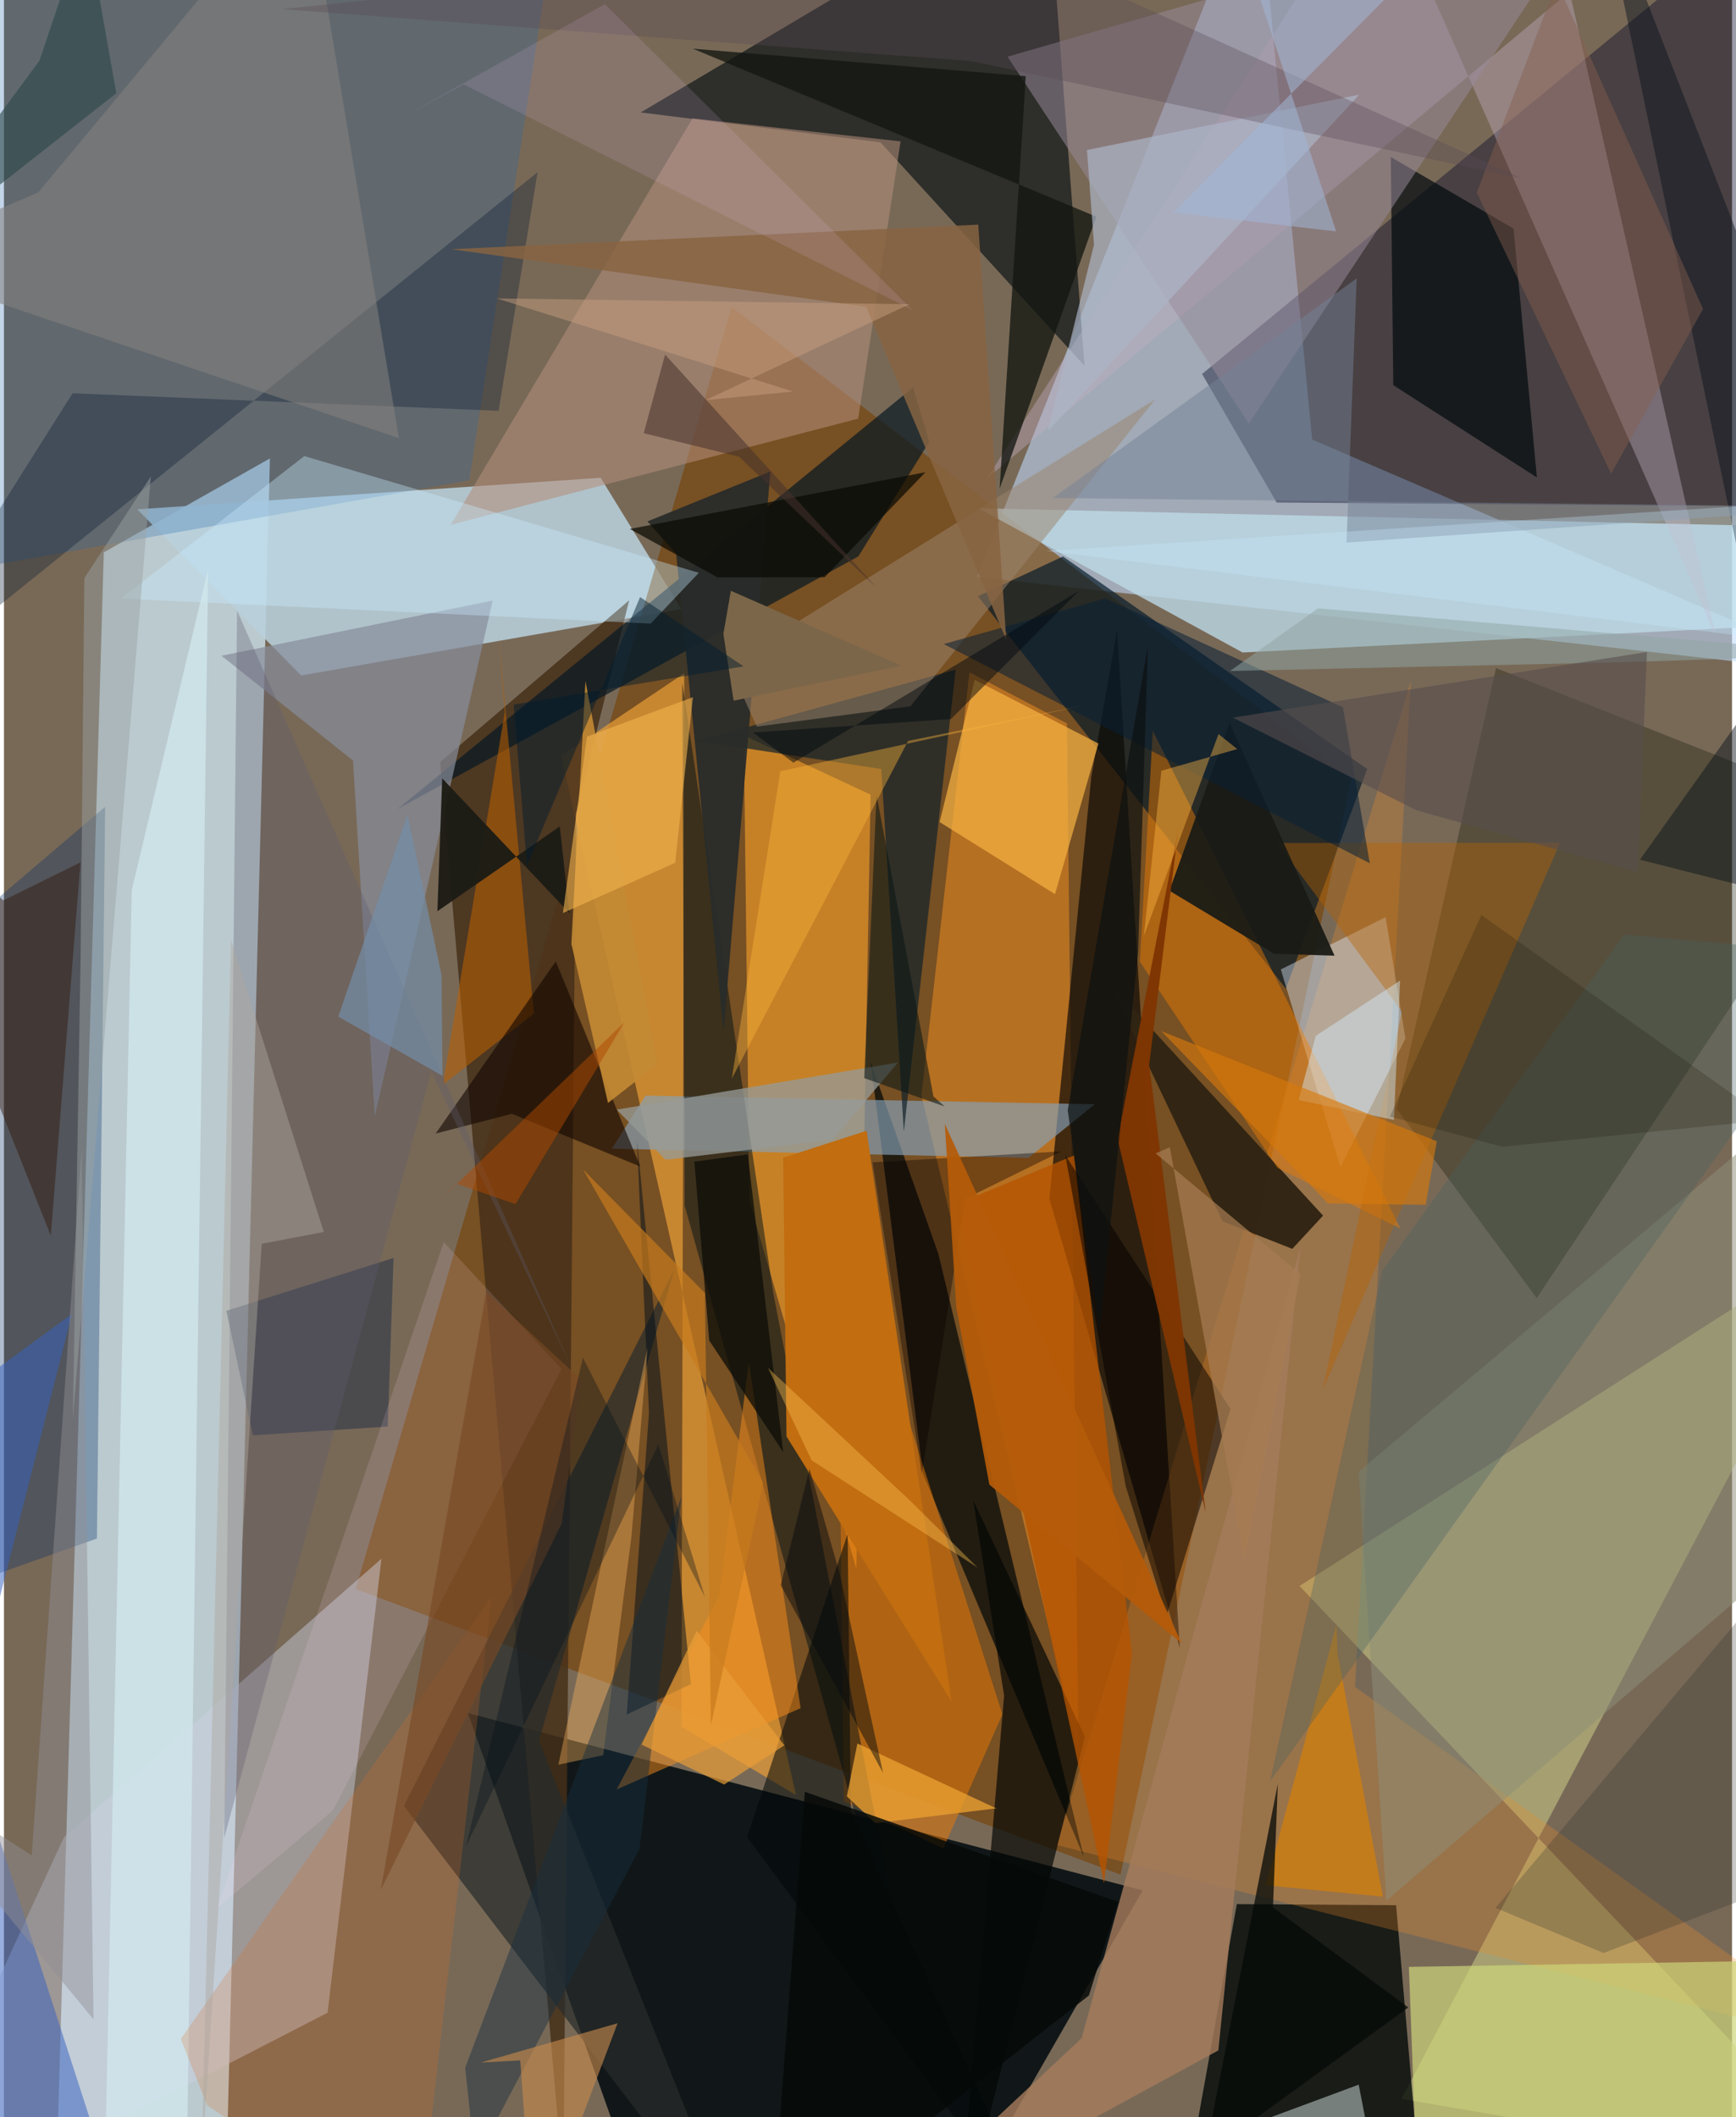 <svg xmlns="http://www.w3.org/2000/svg" width="228" height="278" viewBox="0 0 836 1024"><path fill="#786957" d="M0 0h836v1024H0z"/><path fill="#d2ecf9" fill-opacity=".737" d="M24.391 1086h82.321l21.952-864.283-80.362 45.42z"/><path fill="#030c0f" fill-opacity=".875" d="M312.941 1078.782l-88.505-250.247 326.415 85.781L452.356 1086z"/><path fill="#bfdbfd" fill-opacity=".569" d="M470.721 278.975L898 326.63 632.86 212.607 606.355-62z"/><path fill="#b8d0dc" fill-opacity=".867" d="M288.657 231.084l39.004 63.446-183.88 32.188L64.47 246.35z"/><path fill="#764002" fill-opacity=".608" d="M651.836 376.765L540.172 906.69 170.139 768.561l181.855-620.13z"/><path fill="#d2d38a" fill-opacity=".506" d="M676.034 1015.143L898 1053.147 626.758 767.082 898 593.384z"/><path fill="#000421" fill-opacity=".396" d="M615.696 243.05l272.678 2.123L875.063-62 579.614 180.887z"/><path fill="#010807" fill-opacity=".788" d="M566.682 1086l29.754-165.047 77.045.537 12.812 148.266z"/><path fill="#010a0f" fill-opacity=".616" d="M522.753 176.948L504.53-62 308.05 54.381l115.984 14.454z"/><path fill="#d18828" fill-opacity=".878" d="M360.605 580.946L357.931 355.7l61.339 28.66-6.912 374.347z"/><path fill="#bcd9e6" fill-opacity=".796" d="M599.211 315.588l-127.763-69.756L898 255.402v45.152z"/><path fill="#021827" fill-opacity=".671" d="M512.314 269.16l147.18 102.806-39.346 106.21-148.967-189.8z"/><path fill="#e59b37" fill-opacity=".729" d="M269.553 365.59l59.562-39.977-1.352 509.472 55.392 33.143z"/><path fill="#452f18" fill-opacity=".835" d="M276.728 393.753l25.731-103.41-91.464 78.26 59.59 687.577z"/><path fill="#ccd2e4" fill-opacity=".443" d="M29.024 888.64l153.613-134.763-26.088 219.614L-62 1086z"/><path fill="#e28622" fill-opacity=".588" d="M443.855 529.895l23.225-204.73 47.176 24.72 5.537 497.242z"/><path fill="#0a0806" fill-opacity=".675" d="M505.749 579.826l20.256-203.997 12.483-70.989 30.33 492.24z"/><path fill="#010809" fill-opacity=".714" d="M452.034 606.42l-32.74-92.72 25.345 199.297 77.695 184.896z"/><path fill="#86a1b7" fill-opacity=".659" d="M527.717 534.092l-32.113 25.947-201.5-4.455 16.259-25.67z"/><path fill="#131b06" fill-opacity=".325" d="M721.798 323.11l-47.98 213.237 67.683 91.481L898 392.805z"/><path fill="#c2afc3" fill-opacity=".396" d="M828.264 308.085l-70.86-312.12-281.897 235.421L664.724-62z"/><path fill="#051622" fill-opacity=".686" d="M413.343 269.104l34.318-55.475-7.84-26.258-249.431 203.94z"/><path fill="#e67605" fill-opacity=".518" d="M454.425 894.078l-48.12-22.878-3.37-293.356 80.07 251.314z"/><path fill="#f08c29" fill-opacity=".271" d="M509.314 892.389L680.63 329.337l-27.02 486.547L898 990.67z"/><path fill="#2568ad" fill-opacity=".275" d="M269.691-56.82L-62-24.993v308.395l287.114-51.097z"/><path fill="#b48f7b" fill-opacity=".557" d="M216.118 253.848l197.136-51.368 20.508-134.115-100.648-11.1z"/><path fill="#021217" fill-opacity=".51" d="M329.331 583.188L442.865 988.7l-70.688-363.248-44.055-295.256z"/><path fill="#deebff" fill-opacity=".42" d="M668.428 443.564l-50.712 25.314 28.823 95.7 31.442-62.288z"/><path fill="#272c2a" fill-opacity=".718" d="M193.455 873.475L355.826 1086l-96.955-244.101 65.375-227.802z"/><path fill="#010a0e" fill-opacity=".694" d="M672.12 186.286L670.91 75.93l59.378 34.632 11.29 120.343z"/><path fill="#302413" fill-opacity=".976" d="M638.143 587.946L534.447 474.982l55.07 115.727 33.75 13.322z"/><path fill="#ef7d00" fill-opacity=".451" d="M555.77 353.406l-6.24 111.738 66.49 99.723 59.556 29.346z"/><path fill="#11222a" fill-opacity=".698" d="M460.402 323.91L435.33 547.346l-10.902-175.4-89.043-13.593z"/><path fill="#ccd579" fill-opacity=".694" d="M684.007 1067.322l-4.339-116.013 163.007-2.735L898 1064.508z"/><path fill="#002a65" fill-opacity=".314" d="M-32.128 459.31l-6.664 314.557 83.78-29.742 3.973-353.927z"/><path fill="#f8b343" fill-opacity=".702" d="M469.633 328.809l59.852 30.811-21.017 72.834-55.83-34.855z"/><path fill="#878c9b" fill-opacity=".706" d="M236.444 290.448L179.38 539.97l-10.514-172.112-63.637-50.698z"/><path fill="#040705" fill-opacity=".69" d="M461.025 1086l61.888-246.02-54.032-114.376 14.964 94.482z"/><path fill="#292c2a" fill-opacity=".945" d="M348.14 499.068L325.2 267.846l-13.885-15.658 59.456-24.158z"/><path fill="#010809" fill-opacity=".549" d="M409.718 875.578l-1.58-133.682-48.617 146.657L505.559 1086z"/><path fill="#988a9a" fill-opacity=".525" d="M602.275 204.861L485.496 27.417 753.378-49.77 779.284-62z"/><path fill="#b65400" fill-opacity=".769" d="M532.187 910.943l13.526-110.999-28.066-241.086-56.727 23.46z"/><path fill="#020000" fill-opacity=".502" d="M593.365 681.426L513.44 558.737l29.283 160.283 19.657 62.583z"/><path fill="#fb8f1b" fill-opacity=".49" d="M385.395 826.17l-25.051-167.396-14.458 113.382-49.48 93.338z"/><path fill="#021b41" fill-opacity=".376" d="M107.584 633.985l12.81 60.216 65.294-4.215 2.784-81.553z"/><path fill="#b56200" fill-opacity=".408" d="M615.976 407.72l136.818-.11-114.83 264.697 38.302-183.104z"/><path fill="#1a1b16" fill-opacity=".941" d="M643.7 462.238l-50.793-112.683-29.076 81.255 50.558 30.483z"/><path fill="#9c856e" fill-opacity=".514" d="M438.557 341.596l-74.349 9.85-13.584-29.978L556.92 193.183z"/><path fill="#041731" fill-opacity=".325" d="M-62 340.972L258.141 83.293l-18.838 115.405-206.102-8.49z"/><path fill="#86827e" fill-opacity=".557" d="M145.616-62L16.544 93.114l-78.433 33.363 252.95 85.447z"/><path fill="#010f1a" fill-opacity=".514" d="M306.27 551.935l5.772 131.55-10.75 145.756 31.042-14.71z"/><path fill="#121510" fill-opacity=".765" d="M494.325 36.85L333.274 23.546l195.178 81.264-46.787 131.575z"/><path fill="#c16d10" d="M458.386 822.907L417.31 546.909l-40.357 13.052 1.623 134.789z"/><path fill="#a57b5c" fill-opacity=".812" d="M521.326 985.81L627.27 602.723l-39.785 389.003L414.3 1086z"/><path fill="#ffd5ef" fill-opacity=".141" d="M159.166 875.63l-56.188 47.512L212.766 600.75l56.968 61.379z"/><path fill="#969a96" fill-opacity=".765" d="M400.898 551.275l-80.852 9.655-23.592-24.244 136.013-22.775z"/><path fill="#3660be" fill-opacity=".51" d="M-62 704.675L61.38 1086-62 1008.072l94.928-372.575z"/><path fill="#ba5f01" fill-opacity=".561" d="M239.086 304.998l3.193 39.432-29.923 180.203 44-34.434z"/><path fill="#ccd9d8" fill-opacity=".525" d="M445.766 1086l209.617-77.731L670.478 1086 898 1029.146z"/><path fill="#8e8f78" fill-opacity=".522" d="M655.277 711.86l13.495 207.428L898 722.654l-24.226-194.49z"/><path fill="#120600" fill-opacity=".6" d="M307.834 564.217l-40.883-99.229-58.103 83.278 36.866-9.562z"/><path fill="#caedff" fill-opacity=".369" d="M312.849 301.602L56.614 289.478l88.703-68.883 190.845 56.444z"/><path fill="#d3800a" fill-opacity=".714" d="M610.418 911.85L644.6 786.112l.612 13.613 21.836 117.623z"/><path fill="#d2e8ed" fill-opacity=".749" d="M61.809 430.619l36.972-155.35-9.993 750.42L48.098 1086z"/><path fill="#c38934" fill-opacity=".91" d="M292.233 533.464l23.964-18.733-34.882-185.284-6.818 127.094z"/><path fill="#f5b05c" fill-opacity=".404" d="M311.347 651.75l-43.153 201.785 21.706-4.624 13.695-106.014z"/><path fill="#da6f21" fill-opacity=".224" d="M98.347 1018.353l-12.802-32.185 150.326-213.884L199.787 1086z"/><path fill="#acb5c7" fill-opacity=".69" d="M527.329 118.395l-3.382-45.834 131.75-26.805L505.007 208.6z"/><path fill="#0c1716" fill-opacity=".576" d="M455.096 535.165l-38.934-13.706 5.976-136.946 27.525 145.802z"/><path fill="#5f5c6d" fill-opacity=".322" d="M112.764 295.344L275.03 662.537l-68.288-144.263-100.164 370.578z"/><path fill="#fcb438" fill-opacity=".412" d="M375.583 373.028l-23.477 148.645 85.296-163.32 86.765-17.584z"/><path fill="#eba132" fill-opacity=".765" d="M421.57 881.807l58.466-7.17-67.17-31.377-5.098 25.574z"/><path fill="#08111c" fill-opacity=".459" d="M791.41 415.813L898 266.197 770.515-62l103.462 498.745z"/><path fill="#476262" fill-opacity=".333" d="M783.83 451.991L666.79 614.516l-54.26 247.013L898 462.184z"/><path fill="#d4f0ff" fill-opacity=".439" d="M675.404 474.264l-2.975 67.4-46.118-9.598 8.323-31.096z"/><path fill="#082035" fill-opacity=".549" d="M532.82 289.436l-78.179 22.08 206.111 106.022-13.002-75.45z"/><path fill="#1d1c15" fill-opacity=".965" d="M209.681 440.742l59.2-41.016 4.673 41.883-61.543-65.15z"/><path fill="#2e322b" fill-opacity=".263" d="M773.824 944.6L898 897.195V713.508L721.588 922.784z"/><path fill="#2f180b" fill-opacity=".467" d="M-62 384.606l84.661 213.011 14.35-180.502-37.26 18.371z"/><path fill="#876441" fill-opacity=".843" d="M471.35 108.639l13.544 200.804-67.83-161.055-200.756-27.858z"/><path fill="#f2b34e" fill-opacity=".608" d="M282.04 356.287l51.271-19.076-8.58 80.076-54.322 24.318z"/><path fill="#d7790b" fill-opacity=".639" d="M559.903 498.725l133.257 53.257-5.364 30.754-47.223-.66z"/><path fill="#7f3603" fill-opacity=".973" d="M581.355 731.477l-27.328-216.544 14.207-114.622-29.493 150.527z"/><path fill="#748397" fill-opacity=".494" d="M654.413 134.656l-4.908 127.747L898 245.143l-390.625-4.254z"/><path fill="#172f3f" fill-opacity=".459" d="M227.903 1045.169l-4.765-45.127 104.675-276.365-20.335 170.47z"/><path fill="#c4894c" fill-opacity=".631" d="M230.653 997.598l66.204-19.03L256.337 1086l-6.588-89.464z"/><path fill="#875e4e" fill-opacity=".447" d="M712.504 93.168L751.202-8.698l70.775 158.139-44.48 79.67z"/><path fill="#ffb744" fill-opacity=".42" d="M559.917 372.792l36.71-10.498-9.07-7.242-36.1 97.624z"/><path fill="#0a0a03" fill-opacity=".718" d="M445.755 228.409l-48.747 50.76-51.796.088-42.424-23.417z"/><path fill="#918e95" fill-opacity=".463" d="M-62 849.184L43.333 976.7l-5.762-420.68-24.13 341.345z"/><path fill="#748da5" fill-opacity=".725" d="M212.146 520.352l-50.402-28.643 33.46-97.706 16.438 77.376z"/><path fill="#a67c52" fill-opacity=".718" d="M600.023 754.669l-36-199.78-6.872 2.973 70.183 58.458z"/><path fill="#0a0000" fill-opacity=".38" d="M511.612 556.873l-91.39 5.325 23.82 150.55 21.112-132.99z"/><path fill="#584954" fill-opacity=".333" d="M734.404 86.354L474.915-31.122 134.39 4.42l333.56 25.17z"/><path fill="#060a07" fill-opacity=".753" d="M580.853 1042.567l98.541-71.64-65.47-48.403 2.335-59.745z"/><path fill="#45312b" fill-opacity=".537" d="M422.02 284.13L319.834 171.47l-10.344 38.055 46.166 11.381z"/><path fill="#b55b09" fill-opacity=".933" d="M460.714 632.306l-5.557-88.68 114.58 251.185-93.014-76.728z"/><path fill="#ea9e37" fill-opacity=".69" d="M348.408 863.11l29.117-18.948-42.406-55.415-26.655 55.057z"/><path fill="#0c0d08" fill-opacity=".769" d="M334.01 561.86l7.177 86.485 35.796 53.982-17.162-143.975z"/><path fill="#e8bff3" fill-opacity=".137" d="M194.238 55.921L290.73 1.98l148.768 147.969-217.087-109.12z"/><path fill="#c77a1e" fill-opacity=".694" d="M341.986 834.542l25.338-117.308-87.184-151.63 58.953 59.764z"/><path fill="#784a25" fill-opacity=".631" d="M279.21 667.262l-45.881-42.417-51.049 289.27 87.517-177.204z"/><path fill="#a1b7d5" fill-opacity=".549" d="M587.661-62l129.324 12.29-151.208 152.437 78.677 9.198z"/><path fill="#00101b" fill-opacity=".337" d="M223.502 893l93.091-194.407 22.513 73.849-58.998-115.687z"/><path fill="#2b4749" fill-opacity=".6" d="M-62 136.486L17.145 29.391 39.7-37.47l14.67 82.562z"/><path fill="#90a5a4" fill-opacity=".514" d="M781.735 320.327L898 316.506l-262.313-22.259-42.545 30.281z"/><path fill="#050908" fill-opacity=".839" d="M524.858 965.147l14.26-45.268-151.673-53.256L370.72 1086z"/><path fill="#ada69f" fill-opacity=".451" d="M154.735 595.863l-30.028 5.723-29.197 448.168 14.339-595.342z"/><path fill="#7c674a" fill-opacity=".996" d="M348.033 306.607l4.962 32.3 81.225-16.921-82.574-36.253z"/><path fill="#584e4e" fill-opacity=".596" d="M790.412 421.841l-107.091-29.936-88.815-44.816 200.328-31.745z"/><path fill="#001c2f" fill-opacity=".475" d="M253.035 418.563l54.708-129.784 50.039 33.503-111.21 18.496z"/><path fill="#af4a00" fill-opacity=".498" d="M218.86 572.49l-7.934 7.935 89.222-85.967-52.689 87.964z"/><path fill="#9ba2a3" fill-opacity=".475" d="M38.911 279.567L71.07 230.43 33.35 685.953l3.7-222.348z"/><path fill="#161304" fill-opacity=".2" d="M670.46 540.03l44.3-97.452 138.916 99.13-128.815 12.948z"/><path fill="#05090d" fill-opacity=".475" d="M375.782 766.69l49.48 90.767-21.06-96.759-14.515-50.245z"/><path fill="#fec050" fill-opacity=".4" d="M390.693 706.282l80.302 51.882-33.028-32.738-68.318-63.796z"/><path fill="#0d1211" fill-opacity=".714" d="M529.95 644.862l-15.336-107.917 38.836-224.972-4.806 148.736z"/><path fill="#caa181" fill-opacity=".459" d="M438.012 147.143l-199.652-2.818 143.386 45.038-42.322 4.185z"/><path fill="#000a0f" fill-opacity=".49" d="M458.125 347.778l-95.776 6.512 19.57 14.6 138.083-83.062z"/><path fill="#c7ecff" fill-opacity=".302" d="M851.833 244.061l6.963 176.194 16.347-108.5-370.946-45.27z"/></svg>